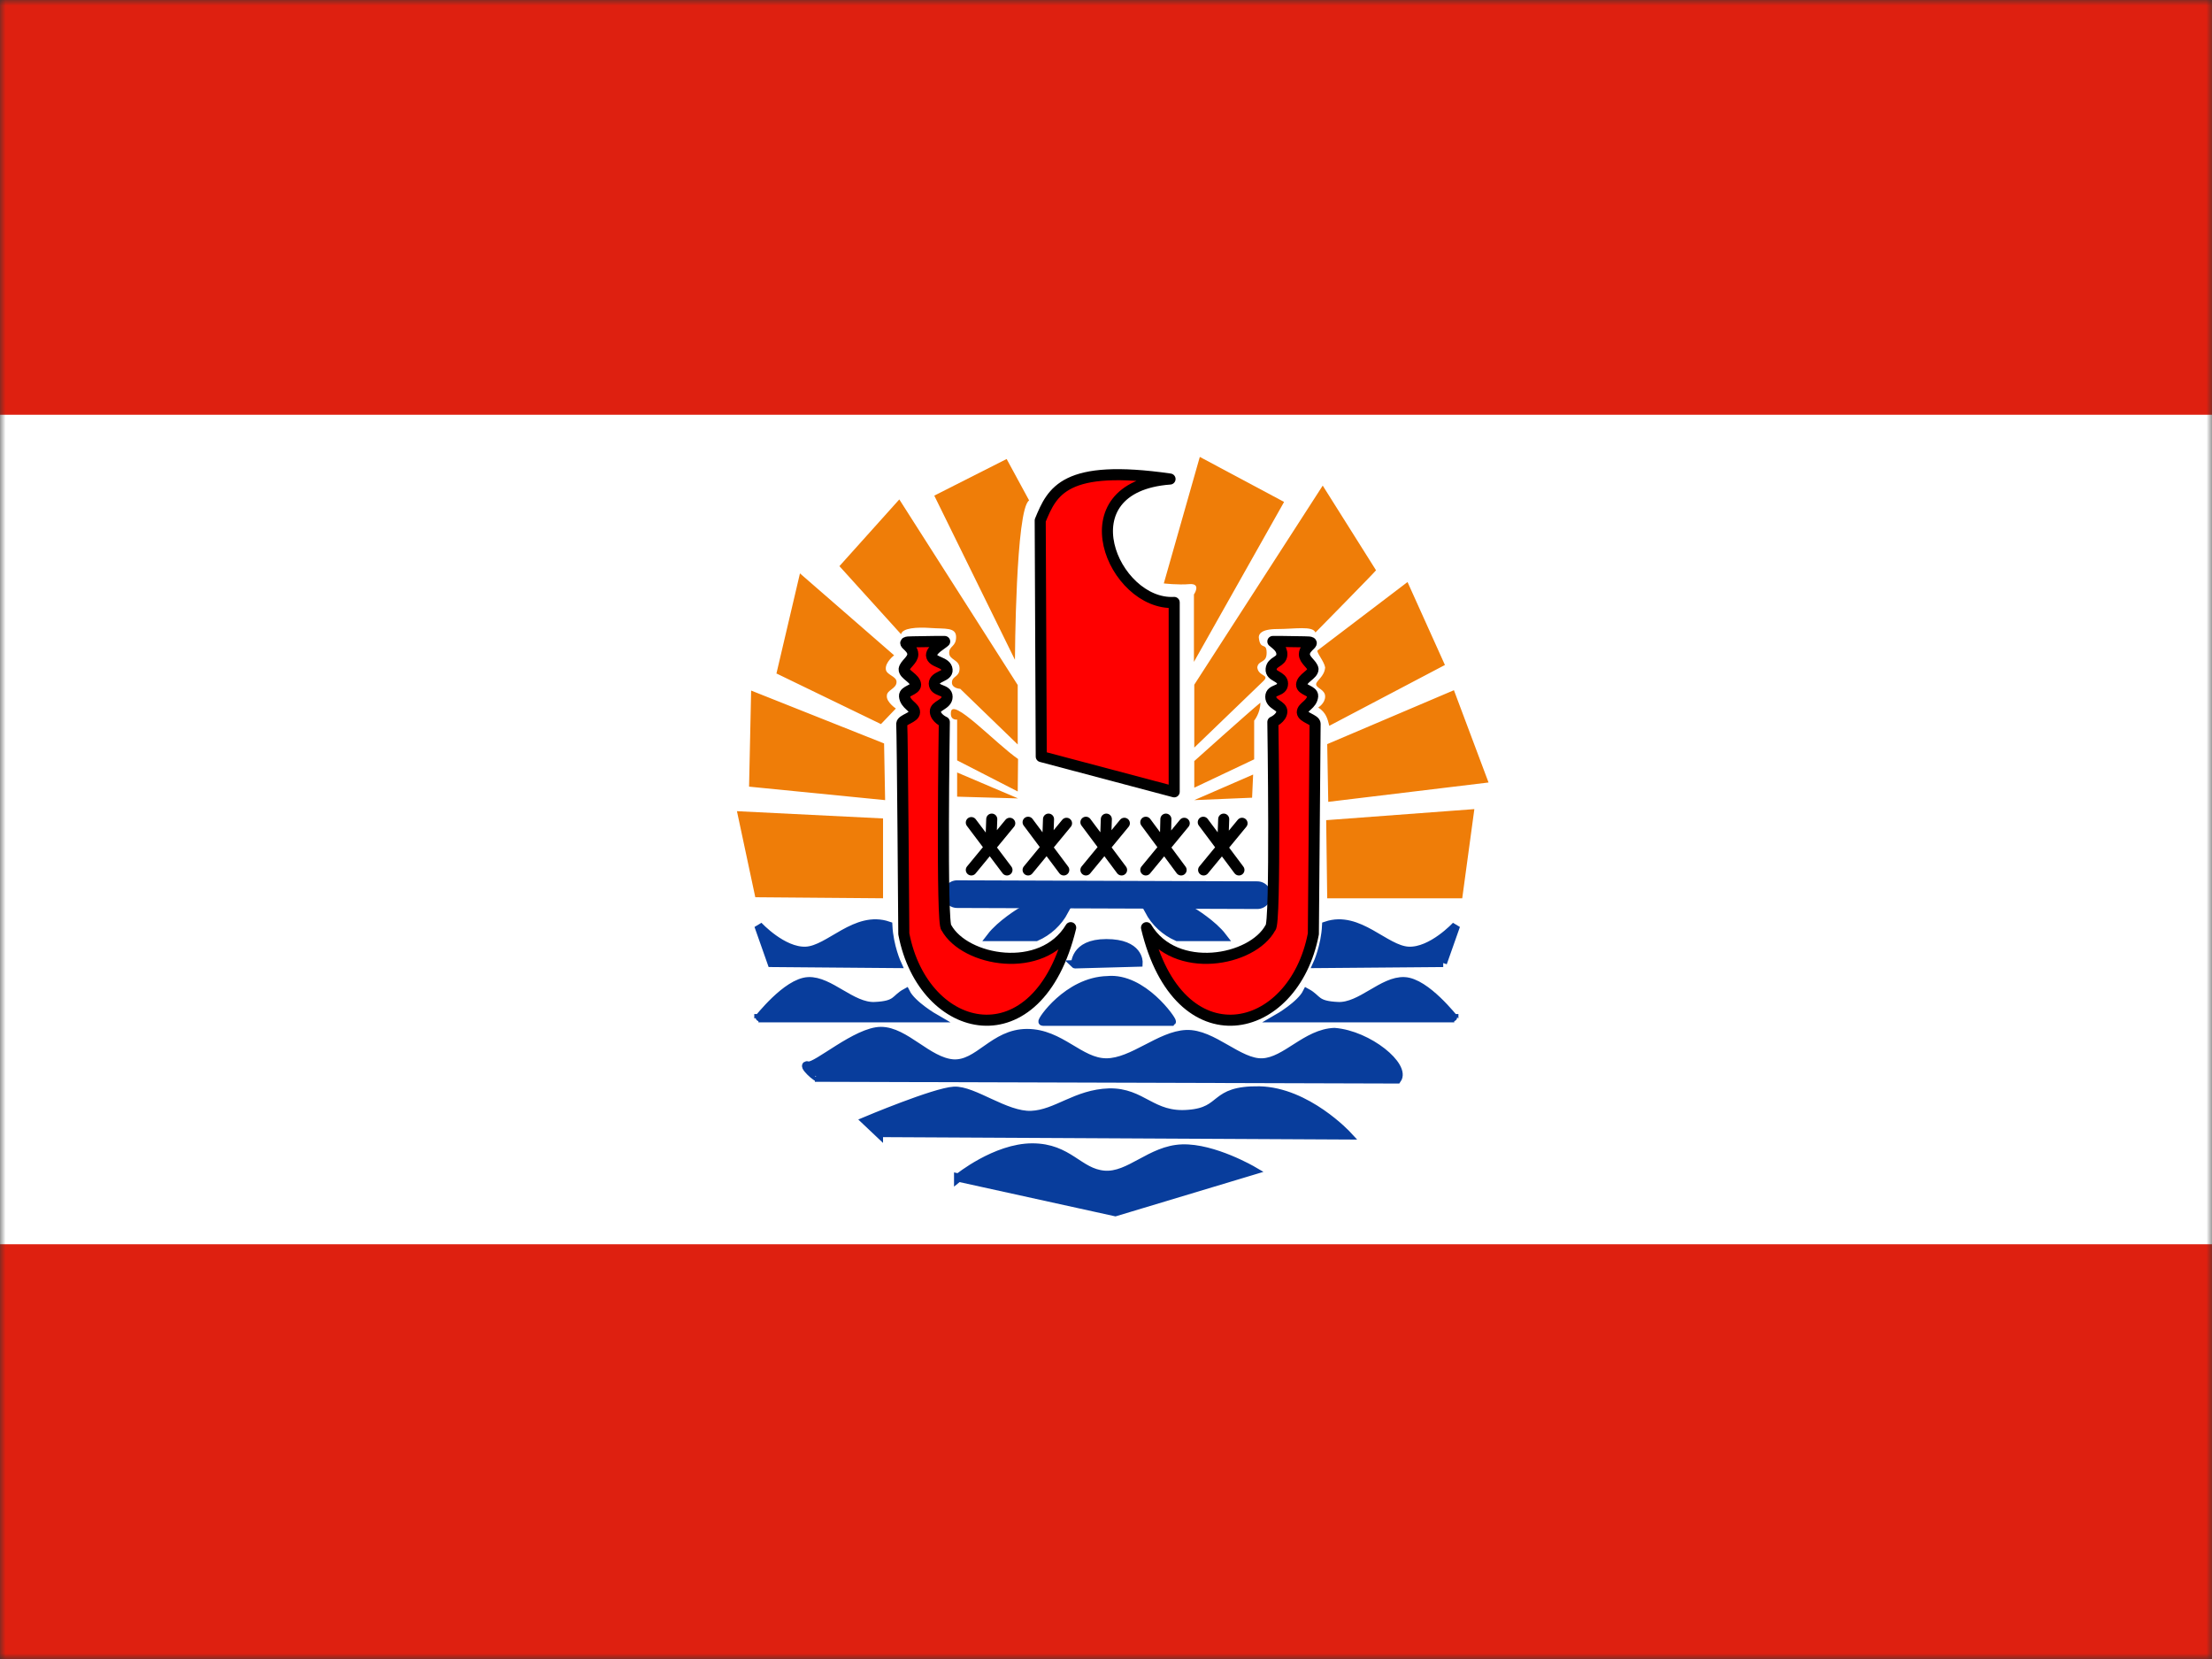 <?xml version="1.0" encoding="UTF-8"?>
<svg width="200px" height="150px" viewBox="0 0 200 150" version="1.1" xmlns="http://www.w3.org/2000/svg" xmlns:xlink="http://www.w3.org/1999/xlink">
    <rect x="0" y="0" width="200" height="150" fill="#333333" stroke="none"/>
    <!-- Generator: Sketch 52.5 (67469) - http://www.bohemiancoding.com/sketch -->
    <title>pf</title>
    <desc>Created with Sketch.</desc>
    <defs>
        <polygon id="path-1" points="0 0 200 0 200 150 0 150"></polygon>
    </defs>
    <g id="Flags" stroke="none" stroke-width="1" fill="none" fill-rule="evenodd">
        <g id="Oceania" transform="translate(-510, -450)">
            <g id="pf" transform="translate(510, 450)">
                <mask id="mask-2" fill="white">
                    <use xlink:href="#path-1"></use>
                </mask>
                <g id="Path"></g>
                <g id="Group" mask="url(#mask-2)">
                    <g transform="translate(-12.687, 0)">
                        <polygon id="Path" stroke="none" fill="#FFFFFF" fill-rule="evenodd" points="12.521 0 212.852 0 212.852 150 12.521 150"></polygon>
                        <polygon id="Path" stroke="none" fill="#FFFFFF" fill-rule="evenodd" points="37.562 0 187.811 0 187.811 150 37.562 150"></polygon>
                        <path d="M99.321,106.5 C99.321,106.5 102.701,103.75 106.019,103.75 C109.337,103.75 110.214,106.031 112.53,106.219 C114.815,106.406 116.725,103.938 119.573,103.844 C122.421,103.75 125.99,105.844 125.99,105.844 L113.532,109.594 L99.321,106.469 L99.321,106.5 Z M92.153,102.438 L134.535,102.656 C134.535,102.656 130.873,98.688 126.553,98.594 C122.234,98.531 123.423,100.469 120.136,100.719 C116.818,101 116.005,98.719 112.968,98.781 C109.963,98.875 108.21,100.719 105.925,100.812 C103.609,100.906 100.698,98.531 98.945,98.625 C97.192,98.719 90.963,101.344 90.963,101.344 L92.153,102.469 L92.153,102.438 Z M86.737,97.438 L139.011,97.594 C139.857,96.406 136.445,93.562 133.346,93.312 C130.779,93.406 128.964,95.969 126.835,96.062 C124.706,96.156 122.328,93.406 119.949,93.5 C117.57,93.594 115.097,96.062 112.718,96.062 C110.308,96.062 108.586,93.406 105.55,93.406 C102.513,93.406 101.167,96.312 98.851,96.156 C96.566,95.969 94.532,93.219 92.34,93.219 C90.149,93.219 86.487,96.5 85.767,96.344 C85.016,96.125 86.675,97.688 86.737,97.406 L86.737,97.438 Z" id="Shape" stroke="#083D9C" stroke-width="0.75" fill="#083D9C" fill-rule="evenodd"></path>
                        <path d="M106.833,68.406 L118.853,71.594 L118.853,54.469 C113.344,54.781 108.774,44.031 118.477,43.312 C108.93,41.938 107.835,44.406 106.739,47.062 L106.833,68.406 Z" id="Path" stroke="#000000" stroke-width="1" fill="#FF0000" fill-rule="evenodd" stroke-linejoin="round"></path>
                        <path d="M99.227,80.844 L126.365,80.938" id="Path" stroke="#083D9C" stroke-width="2.5" fill="#083D9C" fill-rule="evenodd" stroke-linecap="round"></path>
                        <path d="M100.51,74.375 L103.734,78.656 M100.51,78.656 L103.985,74.438 M102.357,74.062 L102.263,76.719 M105.644,74.344 L108.868,78.656 M105.644,78.656 L109.118,74.438 M107.49,74.062 L107.397,76.719 M110.871,74.344 L114.095,78.656 M110.871,78.656 L114.346,74.438 M112.718,74.062 L112.624,76.719 M116.286,74.344 L119.479,78.656 M116.286,78.656 L119.761,74.438 M118.102,74.062 L118.039,76.719 M121.482,74.344 L124.706,78.656 M121.514,78.656 L124.988,74.438 M123.329,74.062 L123.235,76.719" id="Shape" stroke="#000000" stroke-width="1" fill="none" stroke-linecap="round"></path>
                        <path d="M80.978,81.125 L92.528,81.219 L92.528,74 L79.319,73.344 L80.978,81.125 Z M80.414,71.125 L92.716,72.344 L92.622,67.219 L80.602,62.438 L80.414,71.156 L80.414,71.125 Z M82.919,60.906 L92.34,65.469 L93.686,64.062 C93.686,64.062 92.81,63.469 92.873,62.906 C92.873,62.375 93.749,62.281 93.749,61.656 C93.749,61.125 92.81,61.031 92.779,60.5 C92.716,59.875 93.53,59.25 93.53,59.25 L85.016,51.844 L82.887,60.906 L82.919,60.906 Z M144.896,81.219 L132.688,81.219 L132.595,74.156 L145.992,73.156 L144.896,81.219 Z M132.782,72.5 L147.275,70.75 L144.145,62.406 L132.688,67.281 L132.782,72.5 Z M143.331,60.125 L132.876,65.625 C132.72,65 132.595,64.438 131.875,63.969 C131.875,63.969 132.501,63.594 132.501,62.969 C132.501,62.344 131.687,62.219 131.687,61.875 C131.687,61.531 132.438,61.188 132.501,60.344 C132.407,59.781 131.687,58.969 131.812,58.812 L139.95,52.625 L143.331,60.125 Z M120.669,72.344 L125.896,72.125 L125.99,70.031 L120.669,72.344 Z M104.705,72.188 L99.227,72.031 L99.227,69.844 L104.736,72.188 L104.705,72.188 Z M104.705,71.562 L99.227,68.75 L99.227,65.062 C99.227,65.062 98.601,65.156 98.663,64.438 C98.695,62.906 102.701,67.219 104.736,68.625 L104.705,71.562 Z M120.669,71.219 L120.669,68.812 C120.669,68.812 125.614,64.375 126.647,63.531 C126.647,64.469 126.084,65.156 126.084,65.156 L126.084,68.656 L120.669,71.219 Z M88.584,51.188 L94.156,57.344 C94.281,56.781 95.564,56.688 96.848,56.781 C98.1,56.875 99.133,56.688 99.133,57.594 C99.133,58.5 98.507,58.375 98.507,59.031 C98.507,59.688 99.446,59.625 99.446,60.438 C99.446,61.25 98.757,61.094 98.757,61.719 C98.757,62.25 99.508,62.281 99.508,62.281 L104.705,67.312 L104.705,61.938 L93.999,45.156 L88.584,51.188 Z M97.161,44.812 L104.454,59.656 C104.454,59.656 104.517,45.969 105.738,45.25 L103.703,41.5 L97.161,44.812 Z M128.776,45.406 L120.637,59.844 L120.637,53.75 C120.637,53.75 121.326,52.75 120.262,52.812 C119.197,52.906 117.914,52.75 117.914,52.75 L121.169,41.312 L128.776,45.375 L128.776,45.406 Z M137.102,51.562 C137.008,51.719 131.624,57.188 131.624,57.188 C131.374,56.562 129.746,56.875 128.181,56.875 C126.647,56.875 126.428,57.375 126.522,57.781 C126.678,58.812 127.211,58.031 127.211,59.031 C127.211,60 126.459,59.656 126.365,60.344 C126.459,61.188 127.555,60.969 126.898,61.594 L120.669,67.594 L120.669,61.906 L132.282,43.906 L137.102,51.562 Z" id="Shape" stroke="none" fill="#EF7D08" fill-rule="evenodd"></path>
                        <path d="M109.494,83.875 C106.896,88.188 99.915,86.906 98.256,83.875 C97.787,83.75 98.069,65.281 98.069,65.281 C98.069,65.281 97.286,64.938 97.255,64.344 C97.223,63.781 98.319,63.719 98.319,63 C98.319,62.281 97.192,62.562 97.161,61.812 C97.161,61.125 98.382,61.188 98.319,60.562 C98.256,59.812 96.973,59.938 96.91,59.25 C96.91,58.719 97.85,58.25 98.1,58 C97.808,58.007 97.516,58.007 97.223,58 L95.22,58.031 C93.78,58.031 95.22,58.344 95.22,59.156 C95.22,59.688 94.5,60.062 94.438,60.5 C94.406,61 95.439,61.312 95.471,61.906 C95.471,62.406 94.438,62.438 94.469,62.938 C94.532,63.719 95.408,63.906 95.377,64.406 C95.377,64.875 94.25,65.062 94.218,65.438 C94.281,66.188 94.406,84.438 94.406,84.438 C96.191,93.75 106.551,96.094 109.494,83.875 Z M116.349,83.875 C118.947,88.188 125.927,86.906 127.555,83.875 C128.056,83.75 127.774,65.281 127.774,65.281 C127.774,65.281 128.557,64.938 128.588,64.344 C128.619,63.781 127.586,63.719 127.586,63 C127.586,62.281 128.65,62.562 128.65,61.812 C128.65,61.125 127.555,61.188 127.618,60.5 C127.68,59.781 128.557,59.875 128.588,59.188 C128.619,58.594 128.056,58.25 127.774,58 L128.619,58 L130.623,58.031 C132.031,58.031 130.623,58.344 130.623,59.156 C130.623,59.688 131.342,60.062 131.405,60.5 C131.405,61 130.403,61.312 130.372,61.906 C130.372,62.406 131.405,62.438 131.374,62.938 C131.311,63.719 130.435,63.906 130.435,64.406 C130.466,64.875 131.593,65.062 131.593,65.438 L131.436,84.438 C129.652,93.75 119.26,96.094 116.349,83.875 Z" id="Shape" stroke="#000000" stroke-width="1" fill="#FF0000" fill-rule="evenodd" stroke-linejoin="round"></path>
                        <path d="M106.958,92.375 L118.634,92.375 C118.728,92.281 116.005,88.312 112.812,88.625 C109.212,88.719 106.771,92.375 106.958,92.375 Z M144.176,92.062 L128.212,92.062 C128.212,92.062 130.278,90.875 130.842,89.75 C131.875,90.312 131.593,90.875 133.659,90.969 C135.725,91.062 137.697,88.625 139.669,88.719 C141.641,88.812 144.176,92.156 144.176,92.094 L144.176,92.062 Z M81.26,92.062 L97.223,92.062 C97.223,92.062 95.158,90.875 94.594,89.75 C93.561,90.312 93.843,90.875 91.777,90.969 C89.711,91.062 87.708,88.625 85.767,88.719 C83.795,88.812 81.26,92.156 81.26,92.094 L81.26,92.062 Z M82.449,87.062 L93.812,87.156 C93.812,87.156 93.092,85.594 92.998,83.688 C90.055,82.688 87.676,85.875 85.548,85.969 C83.451,86.062 81.26,83.688 81.26,83.688 L82.449,87.062 Z M143.175,87.062 L131.781,87.156 C131.781,87.156 132.501,85.594 132.595,83.688 C135.537,82.688 137.916,85.875 140.044,85.969 C142.142,86.062 144.333,83.688 144.333,83.688 L143.143,87.062 L143.175,87.062 Z M109.869,87.188 L115.629,87.031 C115.629,87.031 115.723,85.281 112.718,85.281 C109.713,85.281 109.963,87.281 109.869,87.188 Z M106.364,84.719 C107.463,84.239 108.367,83.402 108.93,82.344 L104.986,82.438 C104.986,82.438 103.171,83.531 102.263,84.719 L106.364,84.719 Z M119.135,84.719 C118.035,84.239 117.131,83.402 116.568,82.344 L120.512,82.438 C120.512,82.438 122.328,83.531 123.235,84.719 L119.135,84.719 Z" id="Shape" stroke="#083D9C" stroke-width="0.75" fill="#083D9C" fill-rule="evenodd"></path>
                        <path d="M0,112.5 L225.373,112.5 L225.373,150 L0,150 L0,112.5 Z M0,0 L225.373,0 L225.373,37.5 L0,37.5 L0,0 Z" id="Shape" stroke="none" fill="#DE2010" fill-rule="evenodd"></path>
                    </g>
                </g>
            </g>
        </g>
    </g>
</svg>